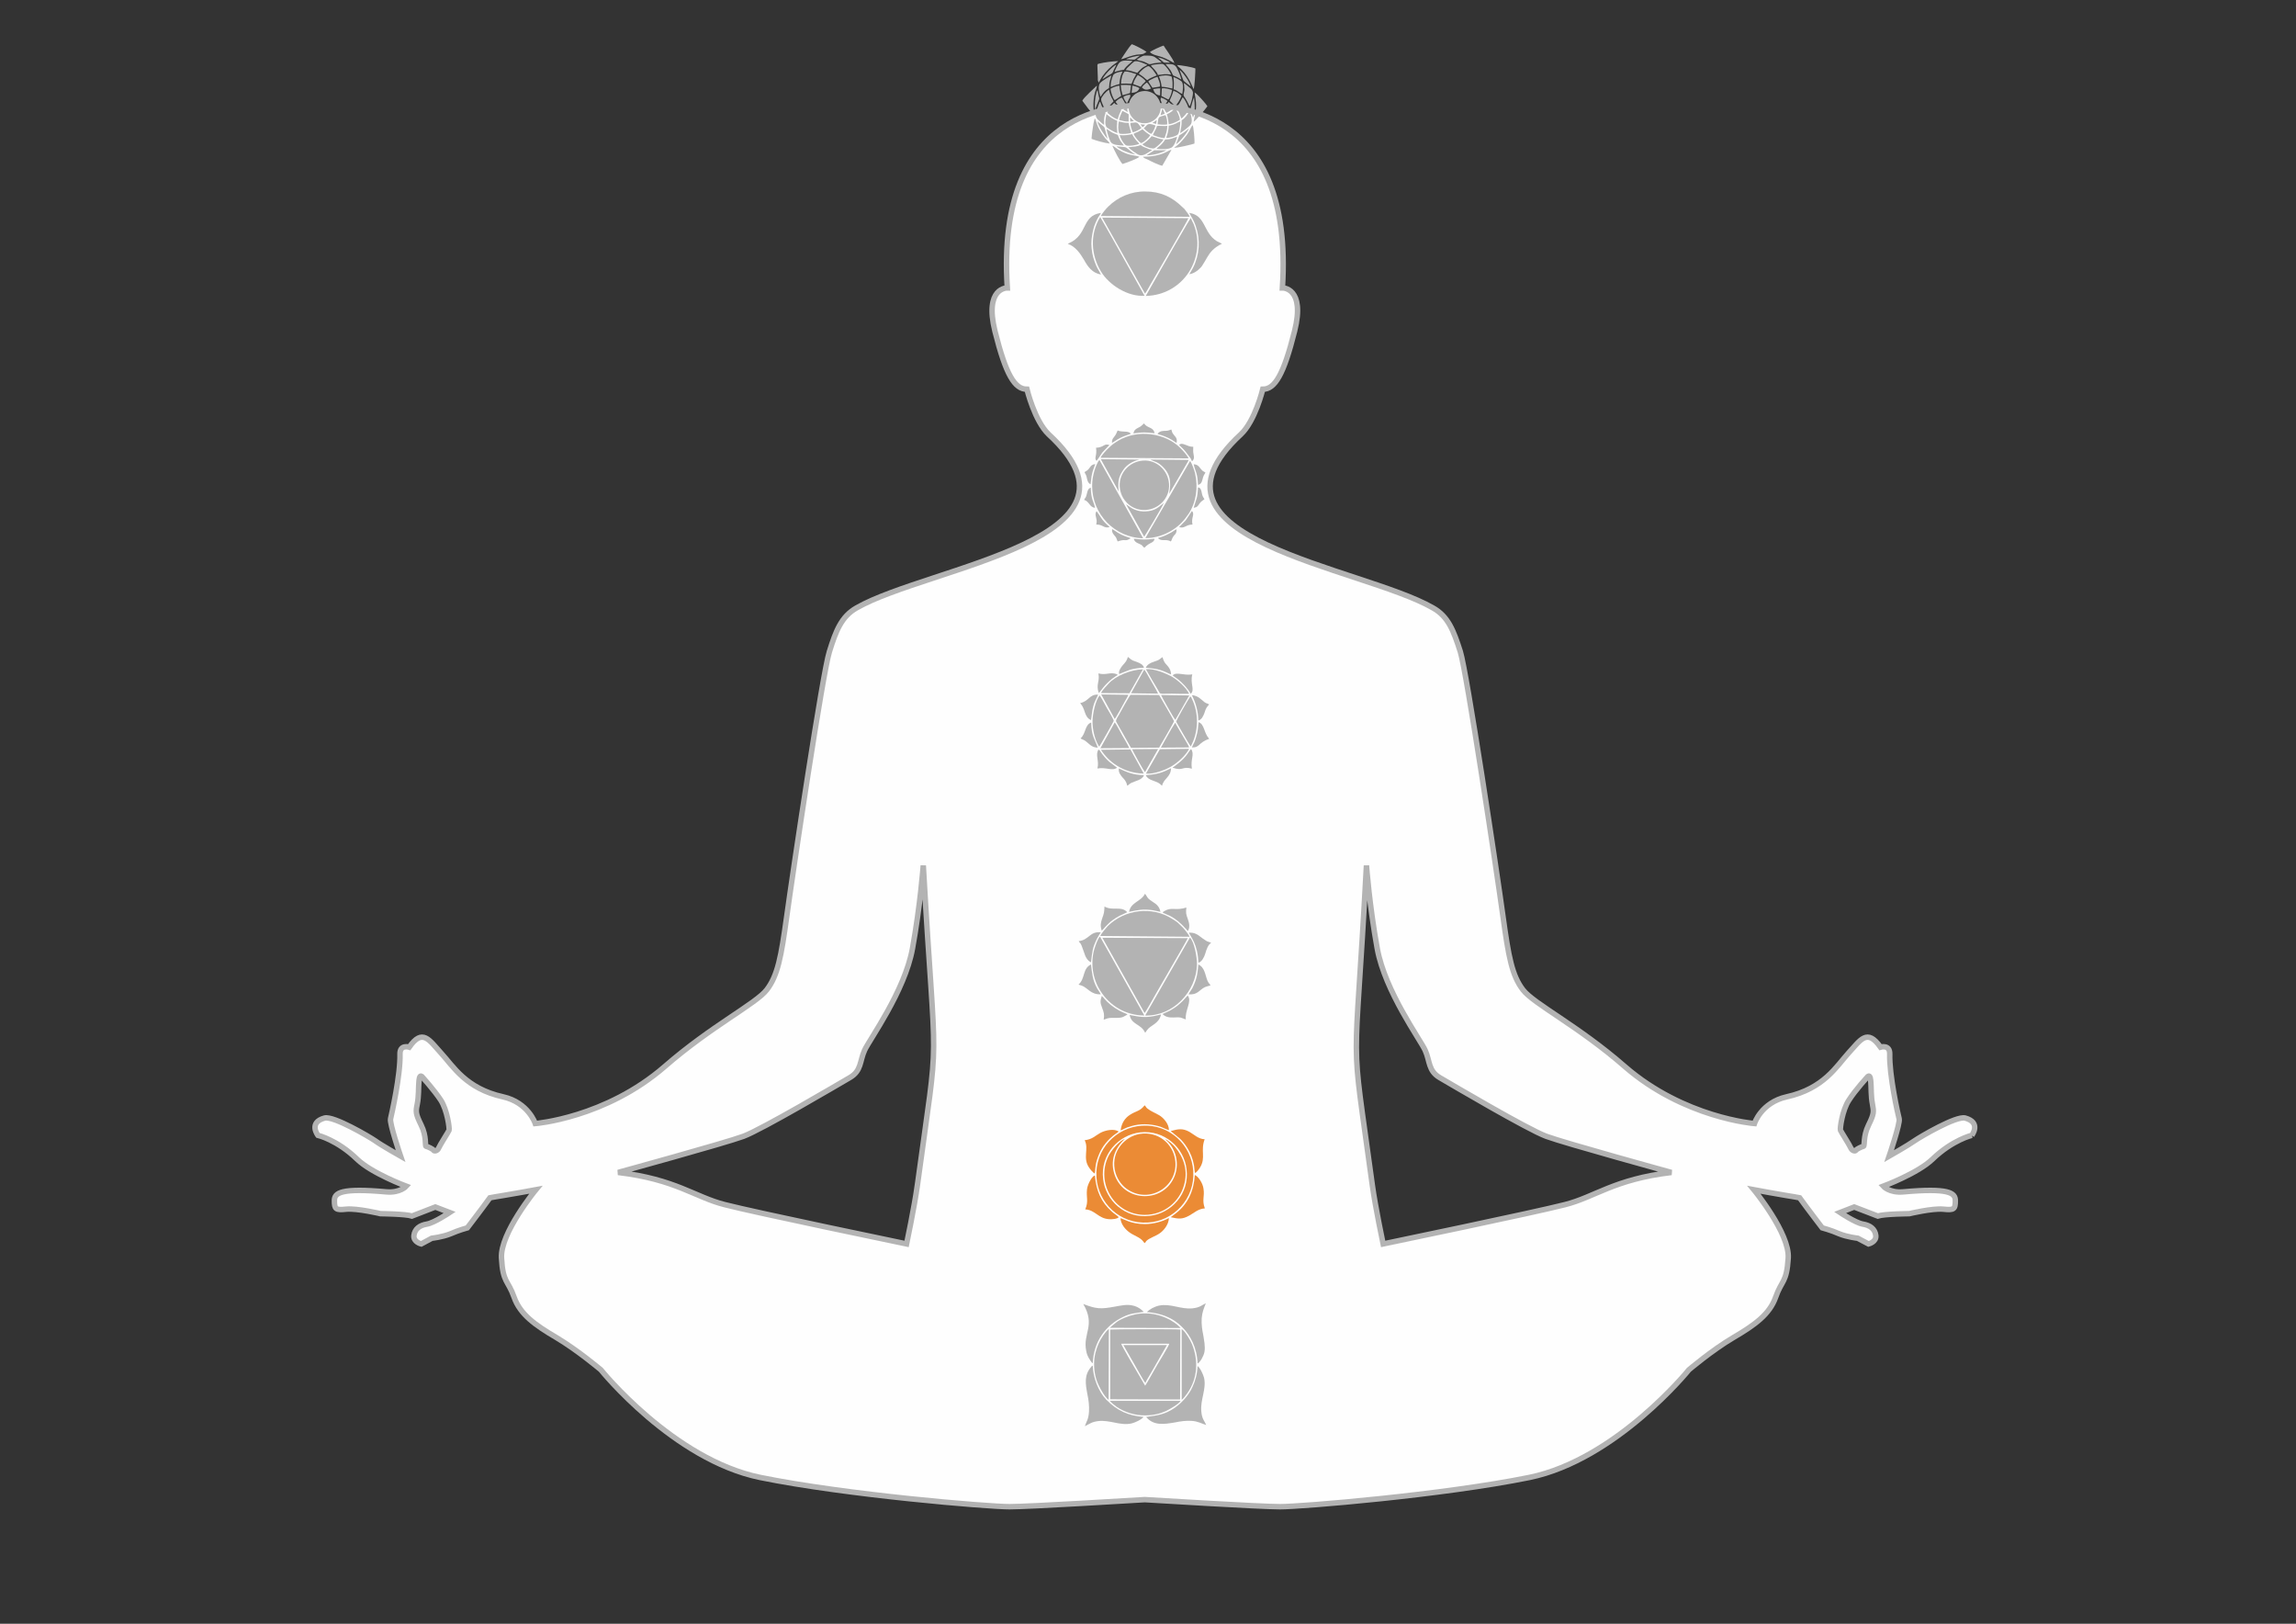 <?xml version="1.0" encoding="UTF-8"?>
<!DOCTYPE svg PUBLIC "-//W3C//DTD SVG 1.1//EN" "http://www.w3.org/Graphics/SVG/1.1/DTD/svg11.dtd">
<!-- Creator: CorelDRAW X7 -->
<svg xmlns="http://www.w3.org/2000/svg" xml:space="preserve" width="11.693in" height="8.268in" version="1.1" style="shape-rendering:geometricPrecision; text-rendering:geometricPrecision; image-rendering:optimizeQuality; fill-rule:evenodd; clip-rule:evenodd"
viewBox="0 0 11693 8268"
 xmlns:xlink="http://www.w3.org/1999/xlink">
 <rect x="0" y="0" width="11693" height="8268" fill="#333333" stroke="none"/>
 <defs>
  <style type="text/css">
   <![CDATA[
    .str0 {stroke:#B3B3B3;stroke-width:27.776}
    .fil1 {fill:#B3B3B3}
    .fil2 {fill:#EB8B35}
    .fil0 {fill:#FEFEFE}
   ]]>
  </style>
 </defs>
 <g id="Layer_x0020_1">
  <path class="fil0 str0" d="M9516 5729c-29,59 -18,106 -26,108 -7,1 -35,14 -38,20 -3,6 -19,4 -26,-11 -6,-15 -50,-83 -53,-91 -3,-8 9,-102 43,-153 33,-52 97,-121 97,-121 12,-9 14,16 15,34 2,19 0,67 8,107 7,39 9,48 -20,107zm-1546 405l0 0c-155,40 -926,200 -926,200 0,0 -40,-190 -55,-299 -116,-851 -91,-475 -30,-1628 0,0 15,204 55,423 40,219 219,463 244,518 25,55 15,104 74,139 60,35 448,264 543,299 95,35 637,184 637,184 -293,35 -388,125 -542,164zm-3298 -99l0 0c-15,109 -55,299 -55,299 0,0 -772,-160 -926,-200 -154,-39 -249,-129 -543,-164 0,0 543,-149 638,-184 94,-35 482,-264 542,-299 60,-35 50,-84 75,-139 25,-55 204,-299 244,-518 40,-219 55,-423 55,-423 65,1137 86,777 -30,1628zm-2385 -280l0 0c-3,8 -47,76 -53,91 -6,15 -23,17 -26,11 -3,-6 -30,-19 -38,-20 -7,-2 4,-49 -25,-108 -29,-59 -28,-68 -20,-107 8,-40 6,-88 8,-107 1,-18 3,-43 15,-34 0,0 63,69 97,121 33,51 45,145 42,153zm7755 26l0 0c0,0 50,-65 -34,-88 -46,-12 -229,96 -258,116 -29,21 -129,78 -129,78 0,0 57,-167 51,-190 -6,-22 -51,-222 -48,-330 1,-50 -47,-35 -47,-35 -69,-97 -101,-37 -163,30 -61,67 -125,181 -315,223 -130,29 -164,136 -164,136 0,0 -358,-28 -660,-290 -238,-208 -464,-319 -519,-391 -56,-73 -73,-168 -101,-369 -32,-233 -185,-1247 -218,-1353 -34,-106 -61,-179 -140,-223 -367,-210 -1557,-349 -978,-883 73,-68 112,-230 112,-230 61,0 106,-72 162,-296 56,-223 -62,-220 -62,-220 60,-926 -569,-930 -701,-930 -132,0 -760,4 -700,930 0,0 -118,-3 -63,220 56,224 101,296 163,296 0,0 39,162 111,230 580,534 -610,673 -978,883 -78,44 -106,117 -139,223 -34,106 -186,1120 -218,1353 -28,201 -45,296 -101,369 -56,72 -281,183 -520,391 -302,262 -659,290 -659,290 0,0 -35,-107 -164,-136 -190,-42 -254,-156 -316,-223 -61,-67 -94,-127 -162,-30 0,0 -48,-15 -47,35 3,108 -43,308 -48,330 -6,23 51,190 51,190 0,0 -101,-57 -129,-78 -29,-20 -212,-128 -258,-116 -84,23 -34,88 -34,88 0,0 98,23 199,121 74,72 251,138 251,138 0,0 -31,35 -101,29 -232,-21 -265,5 -265,44 0,44 6,50 61,44 56,-5 174,23 174,23 0,0 127,1 160,12l119 -46 73 28c0,0 -79,53 -116,59 -37,6 -62,25 -66,58 -4,33 37,43 37,43l54 -29c0,0 55,-6 96,-23 41,-18 85,-30 85,-30 0,0 70,-91 115,-153 0,0 43,-8 70,-12 28,-4 164,-29 164,-29 0,0 -183,222 -175,348 7,127 33,111 64,199 31,88 107,142 216,206 109,65 226,164 226,164 0,0 368,457 811,548 443,90 1162,149 1270,149 103,0 636,-33 689,-36 53,3 586,36 689,36 109,0 827,-59 1270,-149 443,-91 812,-548 812,-548 0,0 116,-99 226,-164 109,-64 185,-118 216,-206 31,-88 56,-72 64,-199 8,-126 -175,-348 -175,-348 0,0 136,25 163,29 28,4 70,12 70,12 45,62 115,153 115,153 0,0 45,12 86,30 41,17 95,23 95,23l55 29c0,0 41,-10 37,-43 -4,-33 -29,-52 -66,-58 -37,-6 -116,-59 -116,-59l72 -28 120 46c33,-11 160,-12 160,-12 0,0 117,-28 173,-23 56,6 62,0 62,-44 0,-39 -33,-65 -266,-44 -70,6 -101,-29 -101,-29 0,0 177,-66 251,-138 102,-98 200,-121 200,-121z"/>
  <g id="_1530666976">
   <path class="fil1" d="M5829 5158c6,-5 49,-82 56,-95 23,-41 162,-278 164,-286l-435 -2 215 383z"/>
   <path class="fil1" d="M5602 4769c-11,9 -22,43 -28,61 -22,72 -9,154 29,214 48,77 129,126 225,127l-226 -402z"/>
   <path class="fil1" d="M5832 5171c142,4 260,-121 264,-259 1,-37 -14,-118 -36,-138l-228 397z"/>
   <path class="fil1" d="M5604 4766l454 4c-5,-14 -30,-44 -39,-52 -21,-20 -18,-20 -49,-39 -104,-67 -242,-48 -328,36 -6,7 -36,40 -38,51z"/>
   <path class="fil1" d="M5494 4792c7,17 6,-6 27,58 7,24 18,42 35,50 8,-59 6,-69 31,-121 6,-12 14,-23 19,-32 -57,-5 -59,39 -112,45z"/>
   <path class="fil1" d="M6039 5191c-5,-48 33,-91 10,-122 0,0 -1,1 -1,1 0,0 -1,1 -1,1 0,0 -1,1 -1,1 0,0 0,1 -1,1l-23 25c-23,22 -34,31 -64,48l-28 13c-2,1 -3,1 -5,2 -3,2 -2,2 -4,3 14,13 30,18 55,17 43,-2 31,-1 63,10z"/>
   <path class="fil1" d="M5921 4647c11,6 26,11 38,17 31,16 54,37 77,62 5,4 8,10 13,15 12,-16 8,-41 1,-59 -9,-26 -12,-32 -8,-61 -57,18 -73,-4 -110,17 -4,2 -8,4 -11,9z"/>
   <path class="fil1" d="M5750 4643c45,-9 71,-16 122,-8 13,2 26,6 38,8 -8,-41 -37,-45 -61,-67 -8,-8 -11,-18 -18,-25 -19,40 -72,42 -81,92z"/>
   <path class="fil1" d="M5611 4739c11,-9 26,-33 57,-55 10,-7 22,-15 34,-21l39 -18c-31,-34 -74,-5 -116,-29 -2,33 -2,32 -12,61 -8,23 -10,38 -2,62z"/>
   <path class="fil1" d="M6053 5063c46,4 53,-21 82,-36 10,-5 25,-7 30,-10 -5,-8 -9,-9 -16,-24 -11,-27 -13,-67 -46,-82 -4,49 -9,78 -31,121 -5,9 -16,24 -19,31z"/>
   <path class="fil1" d="M5832 5259c4,-4 5,-8 9,-13 20,-28 60,-31 72,-80 -10,1 -25,6 -37,8 -50,9 -77,3 -123,-6 9,51 59,45 79,91z"/>
   <path class="fil1" d="M5493 5013c1,0 1,0 1,1l13 4c33,11 47,47 99,45 -2,-6 -14,-22 -19,-31 -23,-43 -25,-74 -31,-121 -44,21 -28,71 -63,102z"/>
   <path class="fil1" d="M6103 4902c17,-3 30,-29 35,-46 7,-23 14,-45 30,-55l-2 -1c-3,-2 -2,-1 -5,-2 -2,-1 -6,-2 -8,-3 -5,-1 -10,-4 -14,-7 -9,-5 -17,-12 -24,-17 -17,-13 -31,-23 -60,-22 5,16 46,58 48,153z"/>
   <path class="fil1" d="M5611 5071c-8,28 -9,33 2,61 9,25 12,31 8,60 29,-11 30,-9 64,-9 37,0 38,-8 57,-17 -5,-5 -12,-6 -20,-10 -30,-12 -62,-34 -84,-56 -6,-6 -9,-9 -14,-15 -2,-3 -3,-4 -6,-7l-7 -7z"/>
  </g>
  <g id="_1529453136">
   <path class="fil1" d="M5758 3538c-6,4 -50,84 -59,101 -4,8 -18,26 -15,35l76 134 143 -1c9,-16 76,-129 76,-135 0,-3 -69,-121 -76,-133l-145 -1z"/>
   <path class="fil1" d="M5598 3802c4,-4 74,-129 74,-131 1,-6 -30,-58 -35,-66 -6,-11 -32,-60 -37,-64 -20,24 -35,90 -36,129 -1,39 10,91 30,126l4 6z"/>
   <path class="fil1" d="M6062 3546c-11,16 -73,123 -72,129 1,3 67,117 74,126 40,-72 43,-168 6,-243 -1,-3 -2,-4 -3,-7l-5 -5z"/>
   <path class="fil1" d="M5836 3939c41,5 108,-22 135,-40 31,-20 68,-53 85,-86l-149 2 -71 124z"/>
   <path class="fil1" d="M6056 3533c-14,-31 -57,-69 -87,-87 -28,-16 -93,-44 -133,-38 20,35 41,72 63,108 12,21 1,16 70,16 28,1 58,1 87,1z"/>
   <path class="fil1" d="M5607 3818c37,59 112,119 218,121l-68 -123 -150 2z"/>
   <path class="fil1" d="M5607 3529l145 1 69 -122c-63,2 -140,33 -176,74 -10,12 -27,26 -38,47z"/>
   <path class="fil1" d="M5604 3810l147 -1c-2,-8 -31,-57 -37,-67 -6,-11 -32,-60 -37,-64l-73 132z"/>
   <path class="fil1" d="M5986 3681c-3,2 0,-1 -4,4 -8,10 -70,121 -70,122l144 -1c0,-9 -62,-105 -70,-125z"/>
   <path class="fil1" d="M5986 3665l71 -124 -144 -2c1,5 62,114 71,124 0,0 0,0 1,1 0,0 0,0 1,1z"/>
   <path class="fil1" d="M5677 3661c7,-7 47,-81 53,-92 4,-8 16,-25 16,-31l-138 -2 69 125z"/>
   <path class="fil1" d="M5760 3530l138 2c-3,-10 -50,-89 -60,-107l-7 -11c-3,-4 -1,-1 -4,-4l-67 120z"/>
   <path class="fil1" d="M5898 3814l-132 1c0,6 59,110 65,117l67 -118z"/>
   <path class="fil1" d="M5501 3580c4,6 10,12 14,21 4,8 7,17 10,26 7,21 15,32 31,40 5,-25 4,-44 12,-71 3,-10 6,-20 11,-30 4,-10 11,-20 13,-29 -45,-2 -46,34 -91,43z"/>
   <path class="fil1" d="M5972 3439c6,6 19,13 26,19 25,20 51,47 66,75 23,-21 -4,-50 8,-99 -45,7 -80,-15 -100,5z"/>
   <path class="fil1" d="M5594 3817c-17,28 5,56 -5,96 45,-8 75,15 100,-4l-41 -31c-12,-10 -34,-36 -43,-50 -3,-5 -4,-9 -11,-11z"/>
   <path class="fil1" d="M6070 3806c42,1 32,-25 88,-44 -28,-31 -23,-74 -54,-85 -2,25 -4,49 -11,71 -3,11 -6,20 -10,30 -5,10 -10,19 -13,28z"/>
   <path class="fil1" d="M5503 3760c5,4 16,7 22,11 23,16 32,35 66,36 -17,-47 -32,-59 -34,-128 -33,12 -26,56 -54,81z"/>
   <path class="fil1" d="M5700 3432c1,0 46,-19 56,-22 23,-6 44,-9 70,-10 -4,-16 -21,-24 -38,-30 -34,-11 -26,-13 -44,-25 -8,31 -26,36 -39,61 -4,6 -9,19 -5,26z"/>
   <path class="fil1" d="M5762 3986c19,-9 56,-15 64,-39 -57,-1 -85,-15 -128,-34 -3,21 10,35 19,46 10,10 20,22 24,42 7,-4 10,-9 21,-15z"/>
   <path class="fil1" d="M5835 3400c41,4 61,5 99,21 11,4 20,10 30,13 -1,-23 -11,-36 -21,-47 -13,-13 -16,-20 -23,-41 -23,17 -14,13 -45,24 -19,6 -33,15 -40,30z"/>
   <path class="fil1" d="M5594 3429c8,43 -14,55 2,100 6,-4 26,-40 68,-73l20 -14c8,-5 5,-1 7,-8 -39,-15 -55,6 -97,-5z"/>
   <path class="fil1" d="M6070 3914c-8,-50 15,-71 -4,-100 -11,9 -21,39 -67,74 -6,5 -9,7 -14,11l-10 7c-3,3 -1,-1 -3,3 55,19 47,-9 98,5z"/>
   <path class="fil1" d="M5918 4001c9,-38 44,-43 46,-89 -6,2 -20,10 -28,13 -10,4 -19,8 -30,11 -25,7 -44,9 -71,11 7,15 21,23 40,29 14,5 23,8 34,17l9 8z"/>
   <path class="fil1" d="M6070 3540c19,37 32,80 33,129 16,-5 24,-20 31,-39 7,-23 11,-29 24,-43 -16,-10 -11,1 -41,-26 -11,-10 -26,-20 -47,-21z"/>
  </g>
  <g id="_1529445968">
   <path class="fil1" d="M5807 2347c-62,11 -115,69 -103,144 10,63 69,117 145,104 61,-10 116,-69 103,-144 -10,-62 -70,-118 -145,-104z"/>
   <path class="fil1" d="M5562 2474c0,146 117,264 260,267l-223 -399c-9,7 -24,48 -26,57 -7,24 -11,49 -11,75z"/>
   <path class="fil1" d="M5833 2740c49,1 99,-17 133,-38 38,-23 63,-50 87,-85 39,-59 50,-136 33,-208 -4,-15 -15,-48 -25,-62l-228 393z"/>
   <path class="fil1" d="M5605 2331l448 3c-5,-14 -29,-40 -39,-50 -79,-82 -224,-99 -321,-39 -21,13 -34,23 -49,38 -7,6 -36,37 -39,48z"/>
   <path class="fil1" d="M5735 2568l92 165c2,-1 94,-154 100,-172 -26,21 -45,41 -92,43 -62,3 -88,-31 -100,-36z"/>
   <path class="fil1" d="M5954 2515l76 -130c7,-14 19,-31 24,-43l-196 -2c19,10 30,10 48,23 55,43 60,88 48,152z"/>
   <path class="fil1" d="M5697 2502c-4,-53 -1,-73 24,-110 15,-23 46,-44 82,-52l-197 -2 91 164z"/>
   <path class="fil1" d="M5772 2207c46,-7 63,-6 108,-1 -5,-30 -32,-26 -48,-43l-6 -7c-13,11 -11,13 -29,22 -14,7 -21,12 -25,29z"/>
   <path class="fil1" d="M6005 2265c3,5 24,22 36,39l24 32c3,5 2,8 6,13 9,-9 12,-17 8,-33 -4,-22 -2,-21 -2,-41 -32,1 -54,-26 -72,-10z"/>
   <path class="fil1" d="M6101 2469c15,-4 19,-12 23,-28 5,-20 7,-21 15,-35 -6,-4 -10,-5 -15,-9 -17,-16 -18,-31 -45,-33 9,39 20,43 22,105z"/>
   <path class="fil1" d="M5895 2210c26,7 52,17 75,31 9,5 15,11 22,14 6,-28 -11,-33 -21,-51 -3,-5 -3,-12 -6,-17 -16,6 -19,7 -38,7 -16,1 -27,6 -32,16z"/>
   <path class="fil1" d="M5828 2789c30,-31 48,-22 52,-46 -44,6 -62,5 -106,0 5,22 26,23 41,33 3,3 4,4 6,7 1,0 3,2 3,3 3,2 1,1 4,3z"/>
   <path class="fil1" d="M6079 2586c18,-3 22,-10 29,-21 11,-15 19,-17 26,-23 -8,-14 -10,-13 -14,-34 -2,-13 -7,-26 -19,-26 -2,57 -10,61 -22,104z"/>
   <path class="fil1" d="M5663 2255c16,-7 26,-21 70,-37 7,-3 20,-6 26,-9 -12,-18 -41,-6 -67,-17l-2 4c-14,37 -27,29 -27,59z"/>
   <path class="fil1" d="M5521 2545c29,10 26,37 56,41 -7,-34 -20,-40 -22,-103 -12,4 -16,14 -19,28 -6,27 -9,22 -15,34z"/>
   <path class="fil1" d="M6005 2684c28,9 34,-13 68,-13 -8,-36 14,-53 -3,-69 -50,75 -18,31 -65,82z"/>
   <path class="fil1" d="M5582 2280c6,42 -12,52 3,67l29 -43 36 -38c-28,-10 -26,12 -68,14z"/>
   <path class="fil1" d="M5523 2404c7,15 9,13 13,34 3,14 8,24 18,28 3,-20 3,-35 8,-55 4,-18 11,-32 16,-48 -17,2 -22,9 -29,19 -10,14 -11,12 -26,22z"/>
   <path class="fil1" d="M5692 2757c45,-16 33,4 66,-16 -3,-3 -5,-3 -12,-5 -49,-15 -67,-35 -82,-42 -3,16 6,26 12,33 12,13 9,16 16,30z"/>
   <path class="fil1" d="M5897 2739c16,21 41,3 66,18 5,-7 6,-18 15,-29 10,-11 14,-13 14,-33 -8,3 -14,8 -22,13 -7,4 -15,9 -22,12 -15,8 -33,15 -51,19z"/>
   <path class="fil1" d="M5583 2671c34,-1 38,21 68,13 -4,-5 -13,-12 -18,-17 -7,-7 -11,-12 -18,-20l-30 -44c-8,9 -6,19 -3,32 4,17 4,19 1,36z"/>
  </g>
  <g id="_1529443312">
   <path class="fil1" d="M5613 1108l218 387c5,-4 24,-39 29,-48 18,-32 192,-328 192,-336l-439 -3z"/>
   <path class="fil1" d="M5603 1105c-53,87 -47,192 3,276 42,71 139,131 223,125 -8,-16 -19,-33 -28,-50 -9,-16 -19,-33 -28,-50 -11,-20 -163,-291 -170,-301z"/>
   <path class="fil1" d="M5835 1507c195,-5 311,-199 244,-366 -5,-11 -11,-21 -15,-31 -6,7 -108,185 -115,197l-114 200z"/>
   <path class="fil1" d="M5606 1100l453 4c-3,-10 -20,-31 -27,-40 -4,-4 -8,-7 -12,-11 -50,-49 -109,-78 -187,-78 -74,-1 -140,29 -188,76 -10,9 -32,35 -39,49z"/>
   <path class="fil1" d="M5438 1242c37,11 64,49 82,80 20,36 42,68 87,76 -15,-30 -19,-28 -33,-68 -10,-26 -15,-57 -16,-88 0,-31 6,-61 14,-88 4,-12 10,-26 15,-36 6,-13 15,-23 20,-34 -100,15 -65,110 -162,154l-7 4z"/>
   <path class="fil1" d="M6057 1396c20,-2 42,-17 51,-27 3,-3 7,-6 10,-10 2,-3 6,-8 8,-12 17,-25 25,-48 48,-72 8,-9 33,-28 49,-33 -7,-6 -18,-9 -26,-14 -70,-43 -55,-131 -140,-144 8,19 20,30 33,68 24,69 19,146 -14,211 -6,12 -14,24 -19,33z"/>
  </g>
  <g id="_1529161168">
   <path class="fil1" d="M5748 554c4,43 42,79 91,73 41,-5 77,-42 72,-90 -4,-42 -43,-79 -91,-73 -42,5 -77,42 -72,90z"/>
   <path class="fil1" d="M6079 620c11,-6 60,-64 70,-79l-7 -10c-10,-13 -48,-56 -58,-60 0,16 9,36 7,77 -1,30 -9,47 -12,72z"/>
   <path class="fil1" d="M5576 603c-1,1 -1,0 -2,4l-2 9c-1,4 -2,8 -3,12 -4,24 -9,57 -10,79 22,9 67,21 92,24 -3,-10 -16,-19 -23,-28 -47,-61 -41,-82 -52,-100z"/>
   <path class="fil1" d="M5665 742c7,18 41,85 52,93 18,-6 76,-26 86,-37 -32,-10 -54,-4 -109,-37 -10,-7 -23,-18 -29,-19z"/>
   <path class="fil1" d="M6079 454c5,-12 9,-89 9,-105 -12,-7 -75,-17 -93,-18 2,7 17,17 24,25 38,38 57,94 60,98z"/>
   <path class="fil1" d="M5980 751c4,3 -2,0 4,1 8,2 90,-17 99,-21 2,-14 -4,-84 -9,-94 -5,4 -15,25 -19,33 -7,12 -14,22 -22,31 -16,19 -31,37 -53,50z"/>
   <path class="fil1" d="M5595 421c6,-9 12,-22 19,-32 20,-28 44,-52 73,-71l8 -7c-30,1 -69,6 -98,13 -10,2 -8,5 -8,17l2 55c0,4 0,8 0,12l4 13z"/>
   <path class="fil1" d="M5570 585c4,-9 -9,-57 7,-116 3,-8 10,-26 9,-33 -5,6 -67,60 -74,77 9,13 48,65 58,72z"/>
   <path class="fil1" d="M5966 763c-16,0 -45,35 -145,35 4,8 15,10 23,14 17,9 58,29 75,32l47 -81z"/>
   <path class="fil1" d="M5710 301c6,1 40,-14 62,-19 11,-3 23,-5 35,-5 22,-2 17,-5 32,-12 -9,-10 -68,-39 -75,-40 -11,11 -20,25 -29,38 -8,11 -17,26 -25,38z"/>
   <path class="fil1" d="M5856 265c15,16 44,19 63,26 29,11 55,28 62,30 -7,-22 -50,-79 -55,-89 -12,3 -62,26 -70,33z"/>
   <path class="fil1" d="M5818 734c3,4 1,2 6,6 11,8 46,21 57,14 11,-6 40,-33 44,-44 -28,-4 -37,-10 -60,-17 -7,11 -33,35 -47,41z"/>
   <path class="fil1" d="M5702 688c5,17 17,40 31,51 10,8 59,0 69,-7 -4,-6 -11,-11 -20,-23 -6,-8 -12,-16 -16,-26 -25,5 -37,7 -64,5z"/>
   <path class="fil1" d="M5648 457c-15,8 -38,35 -40,47 -2,14 19,53 26,62l17 -27c11,-15 14,-15 20,-23 -7,-18 -14,-18 -23,-59z"/>
   <path class="fil1" d="M5939 702c16,2 51,-9 59,-17 9,-8 13,-52 13,-67 -20,7 -21,15 -59,22 -1,27 -6,41 -13,62z"/>
   <path class="fil1" d="M5691 678c-1,-11 -3,-20 -3,-32 0,-10 2,-22 2,-31 -20,-8 -33,-16 -49,-29l-6 -5c-3,18 -13,55 3,69 10,7 38,24 53,28z"/>
   <path class="fil1" d="M5990 547c5,9 10,16 15,27 4,8 8,24 12,30 9,-8 37,-34 36,-52 0,-9 -17,-42 -25,-52l-5 -5c-6,10 -10,20 -15,29 -6,10 -13,15 -18,23z"/>
   <path class="fil1" d="M5902 389c7,15 12,34 14,53 24,1 34,5 55,9 1,-22 2,-39 -4,-61 -18,-9 -46,-7 -65,-1z"/>
   <path class="fil1" d="M5861 334c9,12 30,28 36,48 30,-3 34,-7 67,-2 -6,-17 -24,-40 -34,-49 -9,-8 -16,-6 -35,-4 -11,1 -26,2 -34,7z"/>
   <path class="fil1" d="M5800 375c6,6 15,10 22,16 7,6 15,14 21,17 12,-10 30,-16 48,-24 -7,-10 -11,-17 -18,-26 -3,-5 -19,-21 -23,-21 -14,-1 -47,30 -50,38z"/>
   <path class="fil1" d="M5709 426c20,-1 32,-1 53,1 0,0 0,-2 1,-1l10 -24c4,-8 11,-18 14,-25 -21,-5 -33,-13 -59,-13 -13,13 -18,39 -19,62z"/>
   <path class="fil1" d="M5733 357c27,2 38,9 59,14 33,-37 36,-29 50,-40 0,0 1,-1 1,-1 -12,-5 -51,-24 -66,-17 -7,4 -22,19 -28,25 -7,7 -9,7 -16,19z"/>
   <path class="fil1" d="M5890 758c23,2 59,4 77,-7 13,-8 25,-39 28,-55 -25,7 -28,14 -61,14 -18,31 -38,38 -44,48z"/>
   <path class="fil1" d="M6010 678c12,-6 44,-32 52,-41 14,-16 5,-46 -1,-64l-4 -8c-7,18 -25,40 -39,47 0,31 -4,40 -8,66z"/>
   <path class="fil1" d="M5648 448c2,-43 8,-40 12,-64 -13,7 -46,27 -56,37 -15,17 -6,50 0,72 4,-3 9,-14 19,-25 8,-9 14,-12 25,-20z"/>
   <path class="fil1" d="M5746 750c4,6 45,36 55,39 26,9 49,-17 67,-24l-9 -4c-2,-1 -5,-1 -8,-2l-29 -12c-23,-14 -3,-7 -41,-1 -12,2 -25,2 -35,4z"/>
   <path class="fil1" d="M5661 673c-10,-6 -17,-11 -26,-17 1,12 15,57 21,66 10,17 41,18 68,19 -5,-8 -12,-15 -18,-24 -6,-11 -9,-19 -13,-30 -10,-5 -22,-8 -32,-14z"/>
   <path class="fil1" d="M5698 618c-4,16 -5,47 2,62 13,4 49,2 61,-4 -1,-7 -5,-15 -7,-24 -3,-8 -4,-18 -6,-26 -22,0 -32,-4 -50,-8z"/>
   <path class="fil1" d="M5623 636c0,-13 -1,-24 1,-37 1,-7 3,-11 4,-17 3,-9 4,-6 -1,-13 -18,-27 -20,-44 -25,-52 -6,8 -23,58 -22,70 3,16 10,21 19,29 5,5 18,17 24,20z"/>
   <path class="fil1" d="M5773 682c6,15 27,40 38,47 16,-5 40,-28 47,-40 -6,-5 -15,-10 -21,-15 -7,-6 -13,-11 -19,-16 -7,4 -13,9 -22,13 -7,3 -17,6 -23,11z"/>
   <path class="fil1" d="M5692 608c3,-9 5,-17 8,-25 4,-9 8,-16 11,-24 -16,-10 -28,-28 -36,-35 -8,4 -32,35 -35,51 14,11 28,25 52,33z"/>
   <path class="fil1" d="M5931 703c7,-23 13,-34 14,-62 -19,2 -39,-1 -53,0 -2,9 -5,16 -10,24 -4,8 -8,15 -11,23 21,6 32,14 60,15z"/>
   <path class="fil1" d="M6059 541c6,-11 19,-59 16,-73 -4,-14 -12,-18 -20,-25 -8,-6 -18,-16 -26,-20 1,12 3,22 3,35 -1,13 -8,25 -2,33 7,11 5,5 15,24l11 22c2,4 2,3 3,4z"/>
   <path class="fil1" d="M5942 582c6,16 8,33 10,51 21,-3 42,-13 57,-23 -1,-19 -15,-46 -24,-57 -7,4 -12,10 -20,16 -7,5 -15,9 -23,13z"/>
   <path class="fil1" d="M5789 303l8 4c24,7 19,1 51,18 8,5 19,-1 30,-3 12,-2 24,-2 38,-4 -8,-8 -22,-18 -33,-26 -13,-10 -37,-9 -54,-9 -12,0 -30,15 -40,20z"/>
   <path class="fil1" d="M6020 418c-4,-8 -33,-22 -44,-26 3,26 3,36 1,63 9,2 16,6 23,11 7,4 14,10 21,13 3,-16 7,-46 -1,-61z"/>
   <path class="fil1" d="M5656 443c9,-2 19,-9 45,-15 1,-12 2,-24 5,-35 3,-13 7,-18 11,-29 -14,1 -44,7 -49,21 -6,15 -13,39 -12,58z"/>
   <path class="fil1" d="M5656 452c0,17 12,49 21,58 1,0 32,-21 33,-22 -4,-18 -8,-31 -9,-52 -13,1 -36,9 -45,16z"/>
   <path class="fil1" d="M5985 540c10,-8 27,-36 32,-52 -7,-9 -27,-22 -41,-26 -3,9 -5,18 -9,27 -3,8 -8,16 -10,24 10,9 19,19 28,27z"/>
   <path class="fil1" d="M6016 405c-2,-15 -14,-43 -21,-56 -4,-9 -11,-17 -20,-20 -7,-3 -30,-3 -39,-3 5,10 23,23 33,47 6,15 7,11 22,18 9,4 18,10 25,14z"/>
   <path class="fil1" d="M5676 367c8,-3 17,-6 27,-8 40,-9 4,6 45,-31 5,-3 18,-15 20,-18 -34,-2 -60,-7 -74,18 -5,9 -16,30 -18,39z"/>
   <path class="fil1" d="M5950 507c9,-9 17,-33 19,-49 -16,-4 -34,-11 -52,-8l-2 39 35 18z"/>
   <path class="fil1" d="M5848 415l21 32 38 -6c4,-16 -8,-35 -12,-50 -9,2 -17,6 -25,10 -9,4 -17,8 -22,14z"/>
   <path class="fil1" d="M5771 428l38 14c8,-10 9,-13 19,-21l7 -8c-10,-12 -24,-23 -41,-31 -8,11 -20,29 -23,46z"/>
   <path class="fil1" d="M5760 434c-20,-2 -31,-2 -52,-1 1,22 4,33 9,52l38 -11 5 -40z"/>
   <path class="fil1" d="M5935 586c-39,12 -34,5 -40,47 18,2 30,3 49,1 2,-14 -2,-38 -9,-48z"/>
   <path class="fil1" d="M5716 565c-6,15 -13,26 -17,46 16,3 30,9 49,8l0 -37c-3,-3 -27,-16 -32,-17z"/>
   <path class="fil1" d="M5757 626c-2,12 8,38 12,48 13,-3 36,-14 44,-22 -3,-5 -6,-8 -10,-14 -14,-20 -17,-14 -46,-12z"/>
   <path class="fil1" d="M5863 682c10,-9 17,-27 22,-43 -46,-17 -40,-2 -60,14 7,8 24,24 38,29z"/>
   <path class="fil1" d="M5713 497c-11,3 -26,14 -32,22 13,15 18,23 34,34l9 -12c5,-5 6,-5 9,-10 -5,-8 -15,-28 -20,-34z"/>
   <path class="fil1" d="M5940 575c7,-3 16,-9 22,-13 8,-6 10,-8 17,-16 -5,-10 -20,-20 -27,-27 -10,12 -13,19 -25,29 1,7 9,22 13,27z"/>
   <path class="fil1" d="M6081 496c-5,9 -12,38 -16,51 -4,11 8,45 9,48l2 3c12,-22 9,-76 5,-102z"/>
   <path class="fil1" d="M5839 791c31,0 79,-12 101,-26 -9,1 -58,0 -61,0 -1,1 -39,24 -40,26z"/>
   <path class="fil1" d="M5614 404c9,-5 26,-18 45,-28 9,-5 9,-11 14,-22 4,-8 10,-18 12,-25 -17,7 -64,56 -71,75z"/>
   <path class="fil1" d="M6064 440c-4,-24 -44,-77 -57,-84l19 52c2,6 33,28 38,32z"/>
   <path class="fil1" d="M5607 633c-6,-5 -13,-10 -18,-16 2,24 41,81 52,90 -2,-10 -6,-19 -8,-28 -10,-33 -1,-26 -26,-46z"/>
   <path class="fil1" d="M5989 734c14,-6 59,-58 66,-80 -13,10 -26,21 -42,31 -7,4 -6,2 -9,10l-15 39z"/>
   <path class="fil1" d="M5686 745c5,6 13,10 22,15 8,5 14,8 23,11 12,5 37,15 51,15 -7,-2 -33,-24 -39,-29 -9,-7 -9,-8 -25,-9 -11,-1 -21,-2 -32,-3z"/>
   <path class="fil1" d="M5577 561c5,-15 11,-33 18,-48 6,-13 3,-13 0,-27 -2,-9 -3,-20 -6,-27 0,0 -1,1 -1,1l-4 10c-8,30 -10,60 -7,91z"/>
   <path class="fil1" d="M5815 445c20,21 38,8 47,6 -4,-9 -14,-26 -21,-31 -9,5 -21,17 -26,25z"/>
   <path class="fil1" d="M5763 473c22,-2 33,-7 40,-24 -8,-6 -24,-11 -36,-13l-4 37z"/>
   <path class="fil1" d="M5873 454c5,15 11,30 35,32l1 -36c-12,-1 -25,2 -36,4z"/>
   <path class="fil1" d="M5721 494c4,12 10,23 18,31 6,-6 5,-9 10,-19 6,-11 8,-9 7,-24 -12,1 -29,5 -35,12z"/>
   <path class="fil1" d="M5935 530c5,-6 8,-10 11,-16 -6,-5 -23,-15 -34,-17 -3,16 -1,10 3,24 3,9 3,15 6,22 7,-3 9,-7 14,-13z"/>
   <path class="fil1" d="M5735 302c9,0 39,3 44,1 6,-3 20,-16 27,-19 -17,-1 -59,10 -71,18z"/>
   <path class="fil1" d="M5959 319c-5,-6 -21,-12 -29,-16 -10,-5 -23,-9 -35,-11 4,2 9,6 12,9 5,5 9,7 13,11 9,9 9,7 39,7z"/>
   <path class="fil1" d="M5743 571l-4 -33c-7,2 -14,14 -17,20l21 13z"/>
   <path class="fil1" d="M5932 579l-8 -20c-4,-4 -2,-2 -5,-4l-9 32 22 -8z"/>
   <path class="fil1" d="M5775 617c-1,-1 -18,-19 -20,-19l1 21 19 -2z"/>
   <path class="fil1" d="M5891 611c-6,4 -14,10 -22,15l19 5 3 -20z"/>
   <path class="fil1" d="M5809 633c2,6 6,8 8,14 12,-4 9,-6 15,-12l-23 -2z"/>
  </g>
  <g id="_1529163312">
   <path class="fil1" d="M5832 7056l-31 -53c-11,-18 -91,-154 -91,-161l245 0c-1,8 -52,93 -61,107 -13,22 -52,93 -62,107zm-178 69l356 1 1 -356c-10,-3 -348,-2 -357,0l0 355z"/>
   <path class="fil1" d="M5565 6942c5,-111 65,-193 154,-236 39,-19 60,-19 106,-26 -4,-3 -6,-6 -11,-10 -13,-11 -30,-20 -48,-23 -29,-6 -59,1 -87,6 -75,14 -96,12 -162,-13 64,110 -4,150 15,239 2,14 7,25 13,36 4,6 14,24 20,27z"/>
   <path class="fil1" d="M5565 6954c-5,1 -3,0 -7,5 -38,43 -30,87 -20,141 6,28 10,59 8,89 -3,41 -13,48 -21,73 23,-11 35,-22 68,-26 60,-7 112,25 170,12 23,-6 50,-20 61,-33 -82,-7 -135,-33 -189,-87 -41,-42 -68,-113 -70,-174z"/>
   <path class="fil1" d="M5841 6681c73,6 132,28 181,78 40,41 74,102 77,184 13,-6 31,-38 35,-59 5,-28 -2,-58 -6,-85 -6,-29 -10,-57 -8,-87 3,-34 11,-49 21,-76 -21,10 -30,22 -68,26 -60,6 -112,-26 -170,-14 -24,5 -49,19 -62,33z"/>
   <path class="fil1" d="M6143 7256c-9,-21 -22,-31 -25,-69 -6,-60 27,-114 14,-171 -4,-17 -21,-53 -33,-60 -2,41 -11,74 -26,106 -19,42 -53,80 -90,106 -50,35 -88,39 -146,47 38,46 92,37 146,28 29,-6 57,-10 87,-8 34,3 47,13 73,21z"/>
   <path class="fil1" d="M5833 7042c6,-15 19,-33 27,-48l83 -145 -222 0 55 96c9,15 50,90 57,97z"/>
   <path class="fil1" d="M5652 7133c4,7 25,23 34,30 41,28 95,45 147,44 39,0 74,-8 105,-22 19,-9 67,-37 75,-52l-361 0z"/>
   <path class="fil1" d="M5572 6946c0,39 8,76 23,107 9,21 35,65 51,75l1 -361c-16,11 -42,50 -52,74 -14,32 -23,66 -23,105z"/>
   <path class="fil1" d="M6018 7128c7,-4 23,-25 29,-34 52,-74 58,-167 23,-251 -8,-19 -30,-56 -44,-69 -3,-3 -6,-4 -8,-7l0 361z"/>
   <path class="fil1" d="M5652 6761l361 1c-13,-13 -17,-17 -33,-28 -11,-8 -27,-17 -41,-23 -70,-31 -142,-31 -212,-1 -42,18 -48,29 -75,51z"/>
  </g>
  <g id="_1529164112">
   <path class="fil2" d="M5804 5774c-76,13 -144,88 -127,181 8,44 34,79 59,97 117,86 272,-14 248,-151 -13,-77 -85,-142 -180,-127z"/>
   <path class="fil2" d="M5934 5801c5,6 11,9 16,15 15,17 28,37 35,60 12,37 11,75 -2,110 -53,140 -253,139 -305,0 -27,-73 -2,-138 51,-187 -29,10 -69,58 -84,88 -66,136 30,298 184,299 102,0 177,-69 200,-148 23,-76 1,-142 -45,-198 -8,-10 -34,-34 -50,-39z"/>
   <path class="fil2" d="M5618 6004c-15,-126 79,-225 188,-238 125,-14 225,79 237,188 15,125 -78,225 -188,237 -126,15 -224,-78 -237,-187zm198 -272c-132,8 -241,121 -232,262 8,132 120,240 262,231 131,-7 240,-121 231,-262 -8,-131 -120,-240 -261,-231z"/>
   <path class="fil2" d="M5963 5759c0,0 0,0 0,1 1,1 1,1 1,1l44 36c13,12 27,29 38,47 17,27 29,57 35,91 2,12 2,27 5,38 8,-3 20,-19 26,-29 30,-50 1,-84 23,-143 -32,-1 -55,-25 -78,-38 -35,-19 -57,-14 -94,-4z"/>
   <path class="fil2" d="M5527 6158c51,3 66,47 122,50 13,1 42,-1 48,-10 -3,-6 -26,-20 -34,-28 -56,-50 -79,-104 -87,-184 -11,-1 -36,39 -40,69 -5,43 9,60 -9,103z"/>
   <path class="fil2" d="M5524 5806c23,44 -12,90 23,140 6,9 20,26 28,29 4,-13 1,-35 12,-70 15,-46 33,-75 64,-106 29,-28 32,-24 46,-37 -21,-16 -67,-8 -94,7 -27,15 -39,32 -79,37z"/>
   <path class="fil2" d="M5962 6198c41,9 59,11 94,-8 24,-13 46,-35 80,-37 -16,-44 0,-59 -7,-101 -4,-29 -27,-62 -44,-69 -5,81 -36,149 -98,196l-25 19z"/>
   <path class="fil2" d="M5707 5756c13,-4 24,-14 55,-22 45,-13 91,-12 137,0 22,6 36,15 54,21 1,-33 -30,-65 -49,-76 -22,-13 -39,-18 -60,-34 -8,-6 -7,-10 -15,-17l-2 3c-24,29 -41,25 -73,46 -23,15 -42,39 -47,79z"/>
   <path class="fil2" d="M5834 6325c2,-2 2,-3 3,-5 15,-16 48,-25 69,-40 19,-13 46,-43 47,-78 -32,18 -79,31 -122,31 -74,0 -110,-28 -125,-30 3,32 25,58 50,75 12,8 28,15 40,22 19,11 21,15 33,30l5 -5z"/>
  </g>
 </g>
</svg>
